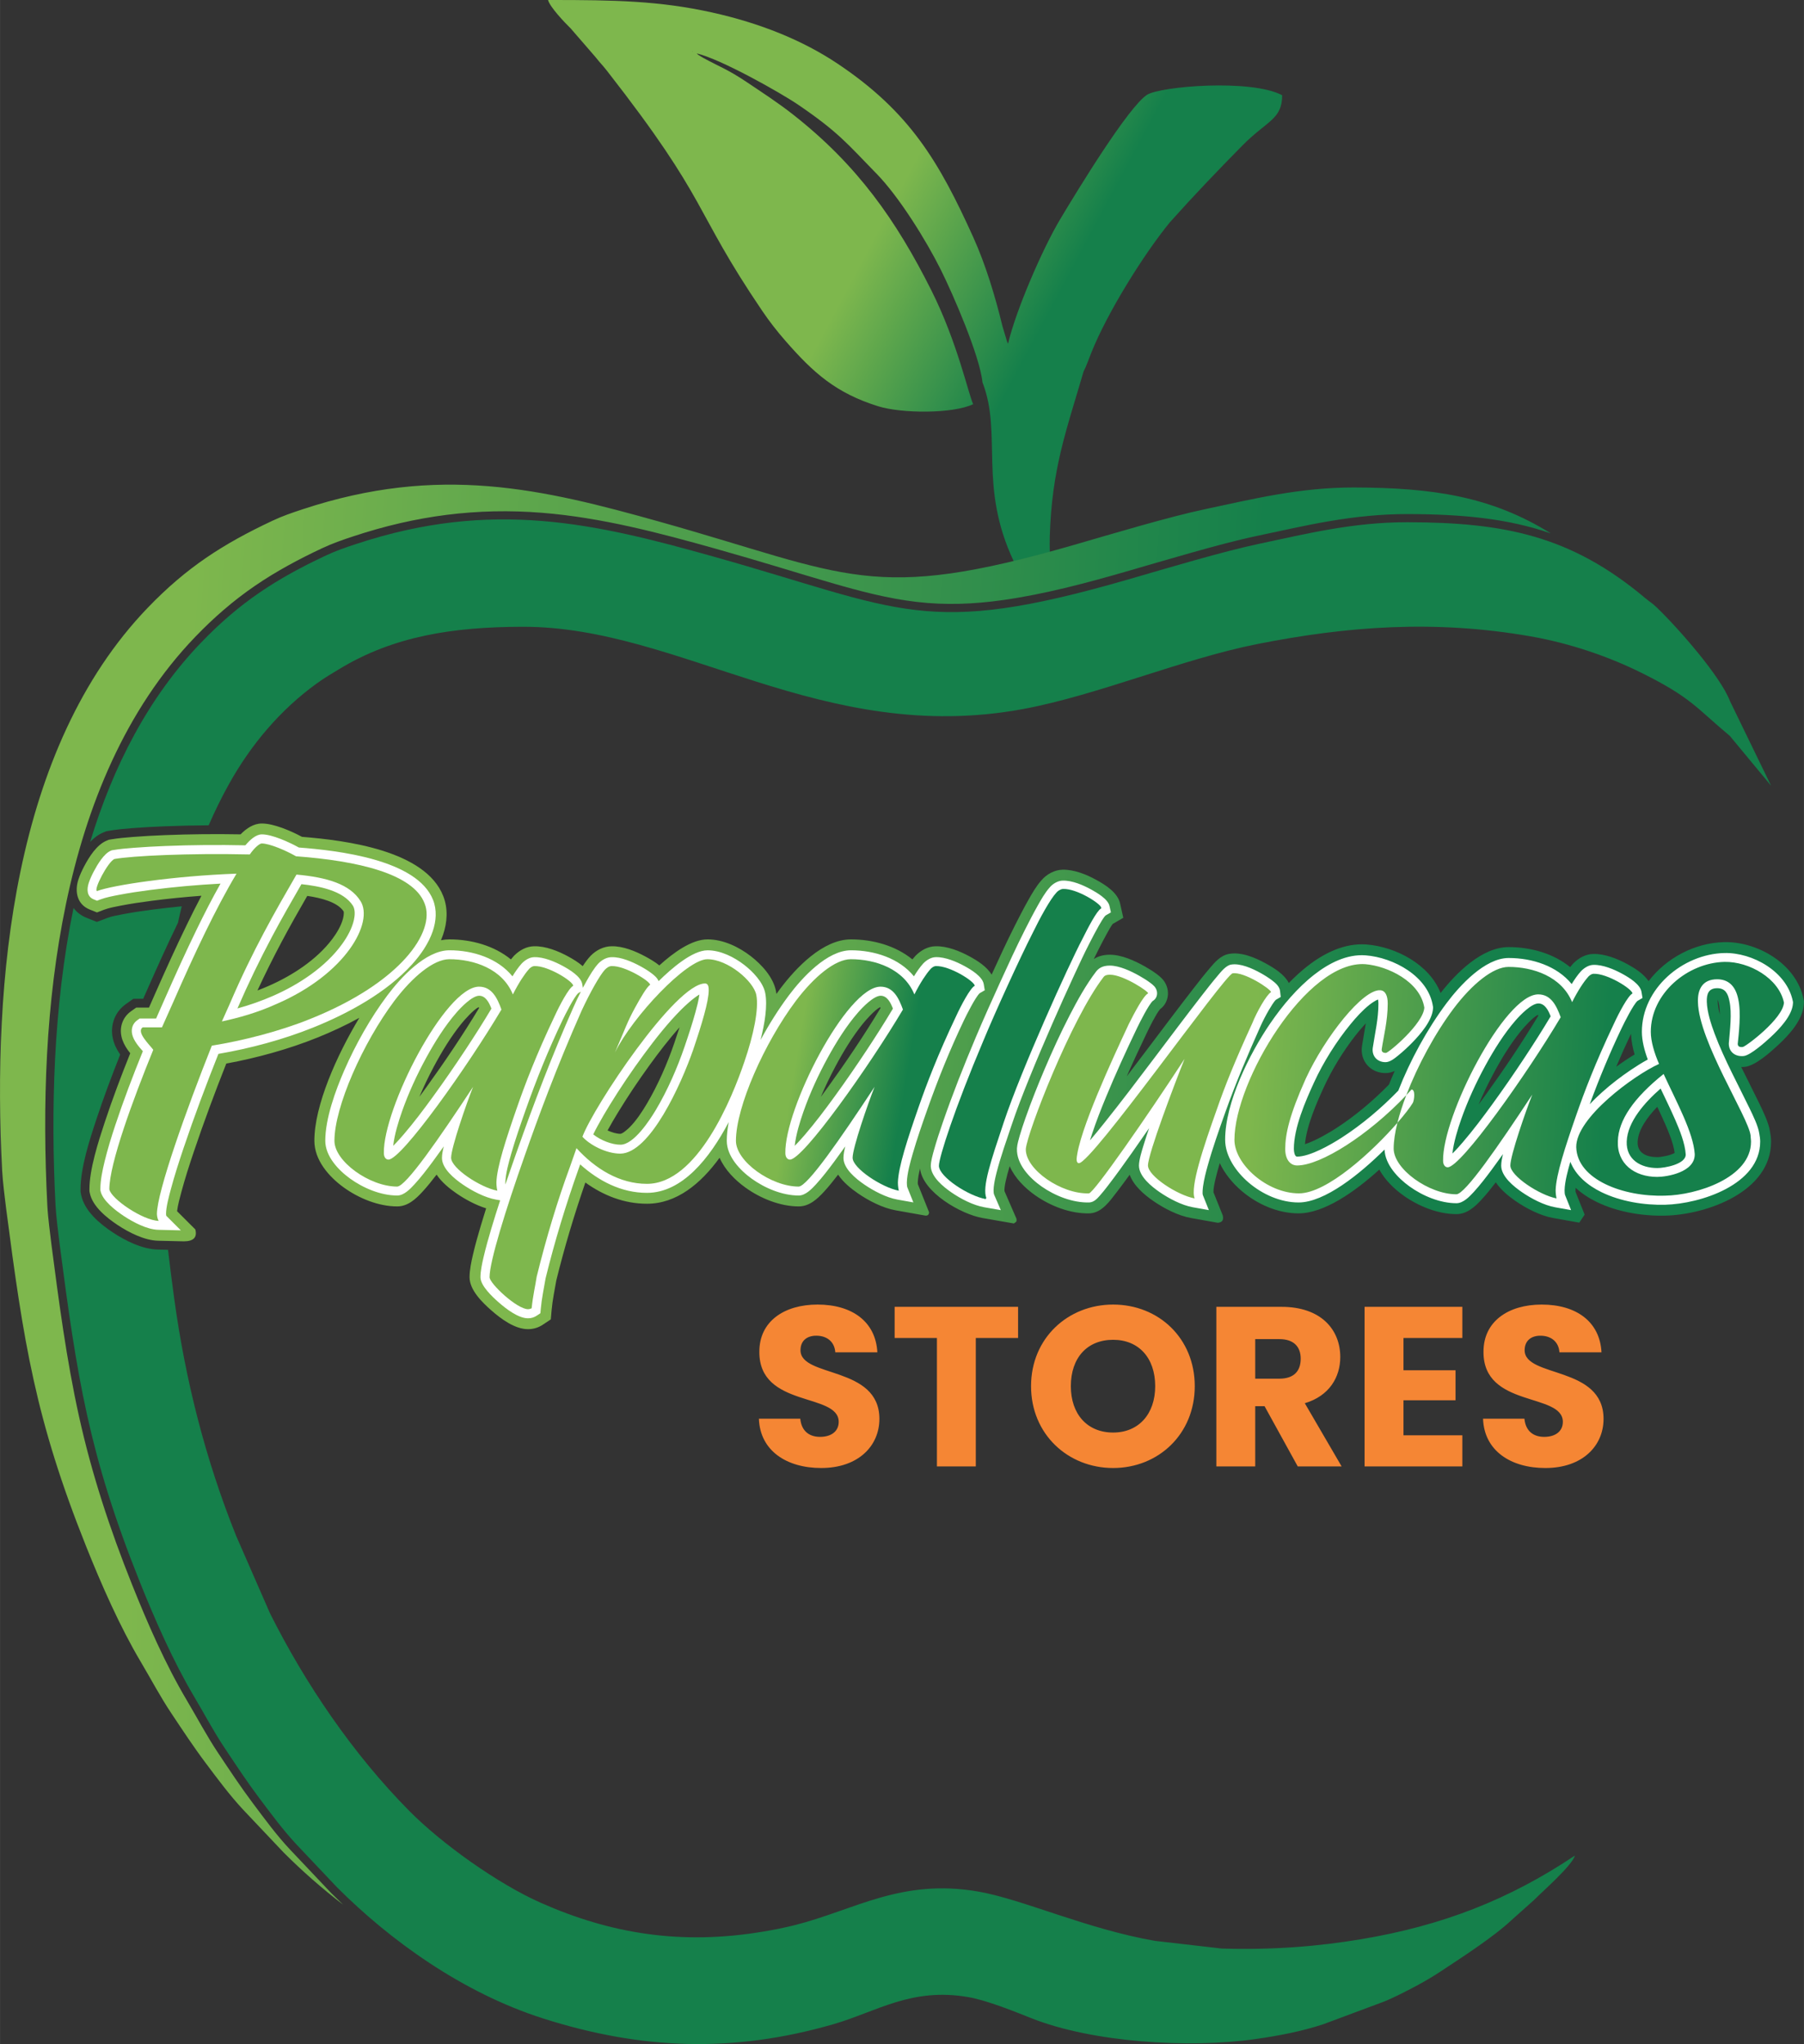<?xml version="1.0" encoding="UTF-8"?>
<!DOCTYPE svg PUBLIC "-//W3C//DTD SVG 1.1//EN" "http://www.w3.org/Graphics/SVG/1.1/DTD/svg11.dtd">
<!-- Creator: CorelDRAW 2021 (64-Bit) -->
<svg xmlns="http://www.w3.org/2000/svg" xml:space="preserve" width="10.313cm" height="11.687cm" version="1.1" style="shape-rendering:geometricPrecision; text-rendering:geometricPrecision; image-rendering:optimizeQuality; fill-rule:evenodd; clip-rule:evenodd"
viewBox="0 0 2666.97 3022.38"
 xmlns:xlink="http://www.w3.org/1999/xlink"
 xmlns:xodm="http://www.corel.com/coreldraw/odm/2003">
 <rect x="0" y="0" width="2666.97" height="3022.38" fill="#333333" stroke="none"/>
 <defs>
  <style type="text/css">
   <![CDATA[
    .str0 {stroke:#15804B;stroke-width:1.97;stroke-miterlimit:10}
    .fil8 {fill:#F58634}
    .fil5 {fill:#7EB74D}
    .fil2 {fill:#15804B}
    .fil4 {fill:white}
    .fil3 {fill:url(#id0)}
    .fil6 {fill:url(#id1)}
    .fil7 {fill:url(#id2)}
    .fil1 {fill:url(#id3)}
    .fil0 {fill:url(#id4)}
   ]]>
  </style>
  <linearGradient id="id0" gradientUnits="userSpaceOnUse" x1="2078.11" y1="1355.98" x2="893.96" y2="1296.14">
   <stop offset="0" style="stop-opacity:1; stop-color:#15804B"/>
   <stop offset="1" style="stop-opacity:1; stop-color:#7EB74D"/>
  </linearGradient>
  <linearGradient id="id1" gradientUnits="userSpaceOnUse" xlink:href="#id0" x1="1359.5" y1="1481.7" x2="1195.56" y2="1454.24">
  </linearGradient>
  <linearGradient id="id2" gradientUnits="userSpaceOnUse" xlink:href="#id0" x1="2378.78" y1="1489.17" x2="1858.62" y2="1461.37">
  </linearGradient>
  <linearGradient id="id3" gradientUnits="userSpaceOnUse" x1="292.15" y1="760.28" x2="1866.27" y2="860.83">
   <stop offset="0" style="stop-opacity:1; stop-color:#7EB74D"/>
   <stop offset="1" style="stop-opacity:1; stop-color:#15804B"/>
  </linearGradient>
  <linearGradient id="id4" gradientUnits="userSpaceOnUse" xlink:href="#id0" x1="1596.88" y1="378.01" x2="1348.28" y2="245.36">
  </linearGradient>
 </defs>
 <g id="Layer_x0020_1">
  <path class="fil0" d="M814.66 0l-4.47 0c2.82,10.58 24.7,33.46 33.5,42.06l36.66 42.34c6.87,8.77 10.01,11.36 17.2,20.58 152.67,195.53 125.65,201.8 229.26,354.62 10.79,15.91 21.93,30.17 34.47,44.53 41.12,47.12 74.53,77.06 136.98,96.58 34.48,10.78 110.41,11.34 140.46,-3.08 -7.01,-14.63 -23.25,-91.4 -61.82,-168.3 -51.88,-103.42 -109.29,-185.14 -204.06,-259.62 -23.09,-18.15 -43.97,-31.57 -68.63,-48.15 -28.39,-19.08 -40.25,-22.71 -63.95,-35.64l-4.38 -2.55c-6.82,-4.34 -2.3,-1.27 -5.88,-4.38 35.24,8.21 123.45,57.75 150.49,76.2 58.61,39.99 71.92,57.04 113.61,99.86 0.49,0.5 1.24,1.2 1.72,1.7 33.88,34.83 73.47,98.93 94.82,141.66 17.88,35.79 57.9,127.76 61.82,166.92 29.73,76.26 -6.52,153.03 46.31,264.76 16.72,-4.02 34.44,-8.61 53.24,-13.74 -0.17,-7.68 -0.28,-15.43 -0.05,-23.07 3.01,-100.91 24.84,-157.5 49.89,-243.75 4.21,-8.24 8.2,-19.71 11.51,-28 23.6,-59.21 77.32,-145.39 116.19,-192.89 36.1,-40.36 69.31,-74.99 106.77,-113.09 36.55,-37.19 59.21,-38.69 59.21,-74.73 -46.36,-24.53 -180.46,-13.11 -199.81,-0.61 -27.7,17.91 -103.09,141.59 -128.46,184.09 -25.98,43.5 -65.51,134.66 -77.01,184.02 -0.46,-0.72 -0.98,-2.78 -1.14,-2.3l-7.13 -23.78c-10.48,-43.32 -24.85,-91.12 -43.31,-131.86 -50.31,-111.08 -93.49,-184.77 -200.51,-256.3 -51.86,-34.66 -114.57,-59.88 -185.34,-75.6 -78.09,-17.35 -144.76,-18.46 -238.17,-18.49zm208.48 75.56l1.02 1.02c-0.06,-0.07 -1.36,-0.68 -1.02,-1.02z"/>
  <path class="fil1" d="M2292.59 788.65c-87.74,-54.7 -174.74,-67.58 -290.7,-67.84 -80.98,-0.18 -150.72,17.38 -218.94,31.77 -54.87,11.57 -137.84,36.57 -194.38,52.9 -300.59,86.85 -333.3,44.6 -612.81,-33.89 -174.39,-48.98 -326.71,-85.29 -528.34,-18.58 -16.75,5.54 -29.65,9.92 -44.79,17.03 -73.32,34.46 -127.04,69.15 -184.09,128.43 -200.29,208.08 -229.77,553.2 -215.46,832.04 0.74,14.36 4.19,43.08 5.87,55.96 25.75,197.78 43.34,312.39 118.28,499.9 22.66,56.7 49.96,118.81 80.47,170.24 16.5,27.82 28.96,51.88 46.11,77.53 16.83,25.18 31.97,48.36 50.53,73.1 17.97,23.93 35,46.99 55.06,68.58l60.1 63.53c26.18,26.18 55.63,52.33 87.75,76.96 -5.87,-5.57 -11.64,-11.18 -17.31,-16.85l-0.12 -0.12 -60.23 -63.66c-20.55,-21.72 -38.04,-45.77 -55.95,-69.63 -17.97,-23.92 -34.31,-48.79 -50.93,-73.64 -16.87,-25.24 -30.99,-52.01 -46.45,-78.09 -31.98,-53.89 -58.06,-113.76 -81.31,-171.93 -32.49,-81.3 -59.26,-162.46 -78.17,-248 -18.56,-83.95 -29.79,-169.67 -40.88,-254.88 -1.2,-9.21 -2.3,-18.43 -3.32,-27.66 -1.07,-9.67 -2.14,-19.52 -2.64,-29.24 -7.58,-147.64 -2.71,-300.54 27.49,-445.68 30.16,-144.95 87.38,-287.42 191.35,-395.45 26.95,-28 55.75,-53.12 87.83,-75.11 31.59,-21.67 65.21,-39.6 99.84,-55.88 15.13,-7.11 30.3,-12.33 46.14,-17.57 91.99,-30.44 182.56,-42.47 279.17,-34.67 87.39,7.05 172.16,29.46 256.28,53.09 31.59,8.87 63.06,18.16 94.48,27.62 25.66,7.72 51.29,15.58 77.03,23.04 41.04,11.89 82.65,22.92 125.16,27.93 43.21,5.1 84.95,3.44 127.96,-2.64 60.99,-8.62 122.51,-24.96 181.62,-42.03 32.64,-9.43 65.2,-19.08 97.9,-28.26 32.11,-9.02 64.72,-17.98 97.34,-24.86 35.03,-7.38 69.86,-15.4 105.16,-21.44 38.58,-6.59 77.15,-10.68 116.32,-10.59 80.61,0.18 148.03,6.47 211.55,28.56z"/>
  <path class="fil2" d="M2557.35 1088.12l60.96 73.61 -60.74 -125.08c-13.81,-36.4 -76.01,-107.41 -108.11,-138.32 -7.52,-7.24 -9.52,-7.55 -17.04,-13.87 -110.13,-92.6 -208.9,-111.96 -351.4,-112.28 -80.99,-0.18 -150.74,17.38 -218.96,31.77 -54.88,11.57 -137.86,36.57 -194.39,52.91 -300.62,86.86 -333.33,44.61 -612.86,-33.89 -174.41,-48.98 -326.74,-85.3 -528.39,-18.58 -16.75,5.54 -29.65,9.92 -44.79,17.04 -73.33,34.46 -127.05,69.15 -184.11,128.44 -78.36,81.41 -130.58,183.8 -164.26,294.99 5.66,-5.96 12.12,-10.94 19.49,-13.97l4.38 -1.81 4.68 -0.79c11.06,-1.88 22.27,-2.86 33.46,-3.75 15.96,-1.26 31.95,-2.11 47.94,-2.74 21.74,-0.87 43.51,-1.35 65.27,-1.47 8.98,-20.8 18.98,-41.18 30.08,-61.12 32.31,-58.05 75.82,-109.73 129.62,-148.58 12.07,-8.71 21.06,-13.86 33.53,-21.43 80.03,-48.55 167.48,-62.22 270.81,-62.45 233.53,-0.52 442.39,176.61 739.82,121.68 109.87,-20.29 235.5,-74.19 346.86,-96.21 132.16,-26.14 261.31,-36.13 403.45,-11.32 60.2,10.51 117.54,30.72 165.28,54.54 72.5,36.17 79.48,50.92 129.43,92.69zm-2448.69 254.37c-30.03,146.25 -33.73,301.04 -26.62,439.5 0.74,14.36 4.19,43.08 5.86,55.96 25.75,197.8 43.34,312.42 118.29,499.95 22.66,56.71 49.96,118.82 80.47,170.25 16.51,27.82 28.97,51.89 46.12,77.53 16.83,25.18 31.97,48.37 50.54,73.11 17.97,23.93 34.99,46.99 55.07,68.58l60.11 63.53c77.86,77.86 184.59,155.42 304.39,193.62 145.37,46.36 280.91,51.19 428.58,8.7 64.42,-18.54 115.97,-55.11 200.53,-40.16 27.77,4.91 67.79,21.17 92.6,31.04 90.39,35.98 232.87,44.77 329.94,31.12 35.99,-5.07 69.7,-11.59 101.58,-22.07l90.08 -33.57c14,-5.72 28.15,-13.01 41.74,-20.09 11.73,-6.11 27.34,-14.88 39.14,-22.68 32.25,-21.33 80.06,-51.93 107.67,-77.8l32.65 -29.17c13.24,-13.31 57.07,-51.73 60.92,-66.17 -97.35,65.19 -196.21,103.68 -315.95,123.68 -63.29,10.57 -129.76,16.1 -206.23,13.81l-98.56 -11.34c-100.86,-17.53 -195.34,-61.29 -260.41,-72.76 -114.82,-20.25 -184.28,27.49 -272.88,49.65 -14.97,3.75 -30.66,6.81 -45.63,9.33 -121.42,20.45 -225.99,3.31 -329.55,-42.69 -63.6,-28.24 -146.07,-87.18 -194.15,-135.77 -82.58,-83.46 -153.56,-187.6 -205.85,-292.18l-50.14 -114.73c-45.1,-112.52 -74.79,-228.66 -91.57,-351.5 -3.33,-24.41 -6.35,-48.08 -9.02,-71.2l-15.08 -0.36c-22.99,-0.55 -47.78,-12.87 -66.67,-25.39 -19.33,-12.83 -41.95,-31.69 -46.72,-55.55l-0.82 -4.13 0 -4.21c0,-32.1 13.25,-72.62 23.36,-103.19 10.69,-32.31 22.63,-64.19 35.2,-95.81 -5.11,-7.44 -9.12,-15.46 -10.98,-24.34 -4.08,-19.4 3.18,-38.9 19.46,-50.4l11.02 -7.78 14.54 0 5.72 -12.98c14.73,-33.38 29.75,-66.64 45.67,-99.47 1.74,-8.15 3.59,-16.25 5.57,-24.29 -14.25,1.37 -28.48,2.97 -42.66,4.81 -15.15,1.97 -30.29,4.19 -45.3,7.09 -7,1.35 -15.34,2.75 -21.99,5.28l-15.51 5.91 -15.42 -6.16c-8.3,-3.32 -14.63,-8.37 -19.11,-14.51z"/>
  <path class="fil3" d="M1465.98 1441.13c11.17,-24.46 22.52,-49.07 34.62,-73.05 6.24,-12.37 12.6,-24.74 19.4,-36.81 5.39,-9.59 12,-21.11 19.45,-29.4 7.53,-9.11 19.6,-15.72 31.4,-15.92 16.91,-0.39 35.18,6.98 49.85,15.06 13.7,7.53 31.65,18.73 35.28,35.06l4.66 20.99 -15.69 9.15c-2.7,3.56 -5.73,9.16 -7.66,12.6 -4.2,7.5 -8.14,15.16 -12.08,22.8 -2.8,5.42 -5.52,10.91 -8.19,16.44 6.89,-4.46 15.02,-6.39 23.73,-6.39 17.24,0 36.61,8.76 51.54,17.19 6.12,3.45 12.28,7.28 17.92,11.48 2.66,1.99 5.29,4.13 7.59,6.54 13.08,13.7 11.41,35.04 -2.94,45.49 -6.14,7.58 -15.4,26.48 -19.36,34.74 -10.21,21.31 -20.21,42.79 -29.78,64.45 10.02,-13.14 19.99,-26.33 29.94,-39.51 22.69,-30.02 45.26,-60.21 68.34,-89.93 7.91,-10.19 15.91,-20.44 24.27,-30.27 7.87,-9.27 16.24,-19.24 28.98,-21.44 17.93,-3.11 38.29,5.48 53.82,14.03 12.08,6.65 27.59,15.93 34.28,29.09 8.79,-9.1 18.08,-17.62 27.84,-25.22 24.63,-19.18 54.88,-34.19 86.9,-31.77 43.21,3.26 93.27,29.51 109.65,71.74 23.53,-30.14 61.37,-67.88 100.65,-67.88 32.64,0 66.16,9.34 90.87,29.61 1.32,-1.66 2.67,-3.25 4.03,-4.75l0.47 -0.52 0.5 -0.5c7.82,-7.82 18.03,-13.52 29.32,-13.7 17.03,-0.38 35.8,7.13 50.61,15.25 10.78,5.91 23.74,14.02 31.06,24.97 25.96,-34.12 68.09,-56.62 111.47,-57.69 49.91,-1.23 107.1,32.6 117.52,83.89l0.73 3.61 -0.18 3.68c-1.16,23.64 -21.75,45.93 -38.36,61.31 -11.09,10.28 -33.27,30.2 -48.68,31.91 -1.88,0.21 -3.73,0.29 -5.54,0.25 0.17,0.35 0.33,0.7 0.5,1.04 8.63,17.68 17.7,35.16 26.24,52.88 5.81,12.05 13.83,28.44 15.87,41.88 0.92,4.79 1.52,9.59 1.52,14.48 0,74.03 -94.51,107.88 -156.08,109.48 -33.86,0.88 -71.13,-5.33 -101.65,-20.19 -11.46,-5.58 -22.15,-12.56 -31.22,-20.94 -0.12,1.24 -0.2,2.45 -0.24,3.62 0,0.75 0.02,1.62 0.11,2.39l13.45 33.62c-2.64,3.95 -5.27,7.91 -7.91,11.86l-38.57 -6.86c-18.82,-3.34 -39.67,-14.1 -55.44,-24.96 -10.37,-7.14 -21.9,-16.5 -29.43,-27.78 -6.65,8.72 -13.58,17.38 -20.91,25.35 -9.9,10.77 -21.66,21.65 -37.3,21.65 -27.62,0 -56.7,-11.93 -78.95,-27.97 -13.48,-9.72 -26.76,-22.69 -35.03,-37.86 -36.81,33.33 -81.97,64.71 -119.4,64.71 -30.72,0 -61.17,-13.5 -84.31,-33.28 -12.93,-11.05 -24.73,-25.16 -32.19,-41 -0.31,1.05 -0.61,2.1 -0.92,3.15 -2.33,8.05 -8.79,30.74 -8.41,39.86l13.7 34.22c1.74,6.83 -0.72,10.47 -7.31,10.96l-39.59 -7.04c-18.82,-3.34 -39.68,-14.1 -55.44,-24.96 -13.64,-9.39 -29.3,-22.64 -35.2,-39.03 -6.42,8.87 -12.94,17.67 -19.61,26.31 -9.63,12.48 -21.27,29.4 -38.47,30.72l-0.72 0.05 -0.72 0.02c-27.77,0.77 -57.33,-10.69 -79.85,-26.45 -15.35,-10.74 -30.36,-25.66 -38.08,-43.31 -4.75,16.14 -8.35,30.89 -7.64,36.92l17.78 41.02c-0.07,4.07 0.97,3.37 -3.94,6.78l-46.32 -8.06c-31.45,-5.47 -88.44,-37.84 -92.4,-73.23 -1.74,7.23 -3.13,14.63 -3.33,20.8 0,0.75 0.02,1.62 0.11,2.39 5.55,13.87 11.09,27.74 16.64,41.62 -0.3,3.66 -2.22,5.33 -5.98,4.77l-43.69 -7.77c-18.82,-3.34 -39.67,-14.1 -55.45,-24.96 -10.37,-7.14 -21.9,-16.5 -29.43,-27.78 -6.65,8.72 -13.58,17.38 -20.92,25.35 -9.9,10.77 -21.66,21.65 -37.31,21.65 -27.61,0 -56.7,-11.93 -78.94,-27.97 -15.26,-11 -30.26,-26.17 -38.03,-43.98 -28.04,38.61 -63.7,68 -107.38,68 -33.91,0 -64.54,-12.3 -91.07,-31.37 -16.45,47.66 -30.94,95.87 -42.98,144.86 -2.47,14.6 -5.54,28.54 -6.86,43.42l-1.24 14.08 -11.76 7.84c-6.61,4.41 -14.01,6.64 -21.97,6.64 -19.46,0 -39.92,-15.22 -54.03,-27.62 -13.41,-11.78 -32.35,-30.12 -32.35,-49.18 0,-10.73 2.57,-22.8 4.99,-33.24 3.4,-14.69 7.56,-29.31 11.87,-43.76 2.47,-8.3 5.02,-16.59 7.64,-24.86 -15.42,-4.83 -31.23,-13.42 -43.81,-22.07 -10.37,-7.14 -21.9,-16.5 -29.43,-27.78 -6.65,8.72 -13.58,17.38 -20.92,25.35 -9.91,10.77 -21.66,21.65 -37.31,21.65 -27.61,0 -56.7,-11.93 -78.95,-27.97 -22.03,-15.88 -43.51,-40.45 -43.51,-69.12 0,-52.26 33.06,-126.3 66.44,-181.74 -20.49,11.28 -41.6,21 -62.07,29.24 -42.4,17.07 -89.1,30 -134.6,38.36 -16.96,42.94 -33.18,86.4 -47.9,130.1 -6.7,19.89 -13.22,40.06 -18.64,60.33 -1.88,7.03 -5.26,19.22 -6.2,27.89l26.97 26.96c3.08,11.86 -2.85,17.51 -16.84,17.59l-38.27 -0.91c-20.2,-0.48 -43.09,-12.16 -59.76,-23.22 -15.97,-10.6 -37.18,-27.47 -41.13,-47.23l-0.57 -2.86 0 -2.92c0,-29.42 13.43,-71.09 22.7,-99.09 11.34,-34.29 24.19,-68.3 37.65,-101.88 -1.33,-1.64 -2.63,-3.33 -3.88,-5.14 -4.2,-6.06 -7.64,-12.64 -9.16,-19.91 -3,-14.28 2.16,-28.54 14.2,-37.04l7.64 -5.39 18.9 0 9.16 -20.77c15.16,-34.36 30.64,-68.63 47.09,-102.39 6.88,-14.13 13.96,-28.25 21.33,-42.22 -24.59,1.81 -49.16,4.27 -73.49,7.43 -15.39,2 -30.84,4.27 -46.09,7.22 -7.41,1.43 -17.11,3.21 -24.16,5.9l-10.74 4.09 -10.67 -4.27c-18.95,-7.58 -22.43,-26.87 -16.86,-44.17 2.2,-6.82 5.38,-13.64 8.73,-19.98 7.25,-13.72 18.38,-31.67 33.21,-37.77l3.03 -1.25 3.24 -0.55c10.57,-1.8 21.61,-2.76 32.3,-3.6 15.78,-1.25 31.62,-2.08 47.43,-2.71 37.23,-1.48 74.63,-1.83 111.92,-1.16 8.62,-8.82 19.27,-16.05 31.45,-16.05 17.36,0 42.04,10.51 59.35,19.74 65.25,5.2 182.2,20.17 208.74,87.39 7.34,18.59 6.15,38.67 -0.18,57.35 -0.93,2.74 -1.96,5.45 -3.09,8.12 4.15,-0.81 8.32,-1.24 12.52,-1.24 32.64,0 66.16,9.34 90.87,29.61 1.33,-1.66 2.67,-3.25 4.03,-4.75l0.47 -0.52 0.49 -0.5c7.82,-7.82 18.03,-13.52 29.32,-13.69 17.03,-0.38 35.8,7.12 50.61,15.25 6.87,3.76 14.62,8.42 21.23,14.14 3.78,-5.74 7.63,-10.89 11.44,-14.96l0.34 -0.37 0.36 -0.36c8.07,-8.07 18.92,-13.54 30.47,-13.7 16.85,-0.37 35.5,7.29 50.18,15.25 6.56,3.56 14.01,7.84 20.47,13.1 20.94,-18.96 47.8,-38.51 71.33,-38.51 23.05,0 46.13,11.09 64.07,24.96 15.9,12.3 33.04,30.97 36.99,51.29 0.28,1.44 0.52,2.91 0.72,4.42 1.83,-2.57 3.64,-5.05 5.43,-7.42 23.07,-30.81 63.09,-73.24 104.75,-73.24 32.63,0 66.16,9.34 90.86,29.61 1.33,-1.66 2.67,-3.25 4.03,-4.75l0.48 -0.52 0.49 -0.5c7.82,-7.82 18.03,-13.52 29.32,-13.69 17.03,-0.38 35.8,7.12 50.61,15.25 11.35,6.22 25.13,14.9 32.19,26.74zm-1085.39 23.41c5.42,-2.06 10.81,-4.25 16.14,-6.58 34.88,-15.2 71.33,-38.69 94.46,-69.48 6.48,-8.62 12.9,-19.23 15.75,-29.72 0.63,-2.32 1.95,-8.78 0.95,-11.28 -9.29,-13.82 -33.66,-19.87 -53.68,-22.78 -12.91,22.38 -25.62,44.84 -37.75,67.67 -12.62,23.75 -24.59,47.79 -35.88,72.17zm239.38 157.25c3.46,-4.69 6.89,-9.4 10.29,-14.1 27.22,-37.72 53.9,-77.27 78.02,-117.3 -0.24,-0.43 -0.49,-0.84 -0.73,-1.21 -7.91,4 -20.99,18.94 -25.29,24.24 -15.75,19.41 -29.48,42.13 -41.18,64.18 -7.6,14.31 -14.73,29.12 -21.11,44.2zm384.62 -102.76c-15.76,17.65 -30.46,36.84 -44.25,55.85 -16.49,22.74 -32.25,46.26 -46.87,70.25 -5.28,8.66 -10.44,17.43 -15.27,26.34 6.52,3.03 13.65,5.05 19.05,5 3.52,-0.27 11.28,-7.34 13.6,-9.69 9.89,-9.97 18.5,-23.04 25.61,-35.1 16.18,-27.43 30.01,-59.1 40.3,-89.18 2.66,-7.78 5.29,-15.61 7.83,-23.48zm208.95 102.76c3.47,-4.69 6.89,-9.4 10.29,-14.1 27.23,-37.72 53.89,-77.27 78.02,-117.3 -0.25,-0.43 -0.5,-0.84 -0.73,-1.21 -7.91,4 -20.99,18.94 -25.29,24.24 -15.75,19.41 -29.47,42.13 -41.18,64.18 -7.6,14.31 -14.73,29.12 -21.11,44.2zm1197.71 -93.19c-7.7,16.19 -14.96,32.42 -21.86,48.76 8.82,-6.47 18.01,-12.68 27.2,-18.21 -2.96,-10.14 -4.99,-20.58 -5.33,-30.54zm-349.35 54.9c-4.16,1.94 -8.63,3.17 -13.59,3.17 -22.22,0 -38.06,-17.97 -34.75,-40.02 1.71,-11.43 3.94,-22.45 5.63,-33.58 -6.46,7.04 -12.28,14.11 -15.19,17.85 -17.95,23.01 -34.56,49.81 -46.73,76.34 -10.58,23.06 -25.69,57.2 -28.02,84.55 15.48,-4.95 35.58,-16.84 45.13,-22.97 28.29,-18.18 55.44,-41.04 79.06,-65.21 2.65,-6.68 5.48,-13.41 8.46,-20.13zm480.63 -83.3c-0.04,-6.09 -0.47,-11.82 -1.54,-16.63l-0.07 -0.31 -0.05 -0.31c-0.22,-1.08 -0.74,-3.28 -1.39,-4.91 -0.07,1.06 -0.07,2.11 -0.06,2.77 0.17,5.73 1.31,12.32 3.11,19.38zm-356.6 132.98c3.46,-4.69 6.89,-9.4 10.29,-14.1 27.23,-37.72 53.9,-77.27 78.02,-117.3 -0.25,-0.43 -0.49,-0.84 -0.73,-1.21 -7.91,4 -20.99,18.94 -25.29,24.24 -15.75,19.41 -29.48,42.13 -41.18,64.18 -7.6,14.31 -14.73,29.12 -21.11,44.2zm264.12 3.36c-15.02,15.64 -28.4,34.33 -29.01,51.92 -0.61,17.17 14.14,22.51 29.2,22.51 5.23,0 19.71,-2.49 25.53,-6.27 -1.66,-13.53 -8.68,-30.42 -13.78,-42.18 -3.8,-8.74 -7.83,-17.38 -11.93,-25.98z"/>
  <path class="fil4" d="M1124.33 1537.83c12.47,-23.1 26.57,-45.56 41.82,-65.94 19.39,-25.9 56.54,-66.78 91.84,-66.78 34.64,0 71.34,11.65 93.16,38.51 4.26,-6.97 8.9,-13.67 13.67,-18.92l0.22 -0.24 0.22 -0.22c4.8,-4.79 11.24,-8.89 18.22,-8.97 13.91,-0.34 30.43,6.62 42.56,13.27 9.31,5.1 26.4,15.22 28.3,26.61l1.51 9.07 -7.51 4.38c-6.13,5.51 -19.42,31.98 -23.31,40.14 -20.87,43.75 -38.62,87.74 -54.69,133.42 -7.4,21 -14.77,42.2 -20.95,63.59 -3.65,12.62 -8.37,29.45 -8.73,42.63 0,1.9 0.11,5.62 0.74,7.3l8.9 22.25 -23.6 -4.2c-16.43,-2.92 -35.34,-12.88 -49.12,-22.37 -12.02,-8.28 -30.64,-23.16 -30.64,-39.23 0,-5.14 1.28,-11.38 2.68,-17.02 -5.41,7.61 -10.88,15.17 -16.43,22.64 -8.47,11.39 -17.37,23.1 -26.97,33.55 -6.3,6.84 -15.45,16.43 -25.44,16.43 -24.15,0 -50.07,-10.9 -69.51,-24.92 -17.47,-12.59 -36.82,-33.08 -36.82,-56.04 0,-8.73 1.06,-18.05 2.86,-27.6 -28.28,53.65 -68.82,104.62 -120.88,104.62 -37.93,0 -71.3,-17.47 -98.72,-42.11l-2.59 7.31c-18.75,52.97 -35.14,106.57 -48.54,161.15 -2.56,15.27 -5.74,29.72 -7.12,45.27l-0.56 6.37 -5.32 3.55c-3.96,2.64 -8.24,3.93 -13.03,3.93 -14.51,0 -32.83,-14.33 -43.39,-23.61 -8.87,-7.79 -26.87,-24.41 -26.87,-37.07 0,-9.37 2.46,-20.48 4.57,-29.6 3.33,-14.36 7.4,-28.66 11.62,-42.78 4.12,-13.82 8.45,-27.6 12.94,-41.35l-6.28 -1.12c-16.43,-2.92 -35.34,-12.88 -49.12,-22.37 -12.02,-8.28 -30.64,-23.16 -30.64,-39.23 0,-5.14 1.29,-11.38 2.68,-17.02 -5.41,7.61 -10.88,15.17 -16.43,22.64 -8.46,11.39 -17.37,23.1 -26.98,33.55 -6.29,6.84 -15.45,16.43 -25.43,16.43 -24.15,0 -50.07,-10.9 -69.52,-24.92 -17.46,-12.59 -36.82,-33.08 -36.82,-56.04 0,-32.88 15.06,-74.25 28.08,-104.12 16.72,-38.31 38.61,-77.31 63.64,-110.74 19.39,-25.9 56.54,-66.78 91.84,-66.78 34.64,0 71.34,11.65 93.16,38.51 4.26,-6.97 8.9,-13.67 13.67,-18.92l0.22 -0.24 0.22 -0.22c4.8,-4.79 11.24,-8.89 18.22,-8.97 13.91,-0.34 30.43,6.62 42.56,13.27 9.31,5.1 26.4,15.22 28.3,26.61l0.91 5.43c1.82,-3.45 3.69,-6.87 5.61,-10.25 4.73,-8.35 10.84,-18.73 17.38,-25.75l0.16 -0.17 0.17 -0.16c5.08,-5.08 12.04,-8.9 19.35,-8.97 13.7,-0.33 30.24,6.81 42.22,13.31 5.68,3.08 11.4,6.56 16.57,10.45 4.16,3.12 8.53,6.82 10.55,11.68 18.8,-18.5 49.75,-45.58 72.36,-45.58 19.33,0 39.21,9.99 54.21,21.59 12.49,9.66 27.9,25.56 31.03,41.61 3.64,18.76 -0.78,45.42 -6.94,69.52zm-265.63 -71.55l-3.94 2.3c-6.12,5.51 -19.41,31.98 -23.31,40.14 -20.86,43.75 -38.61,87.74 -54.69,133.42 -7.4,21 -14.77,42.2 -20.95,63.59 -3.64,12.62 -8.37,29.45 -8.73,42.63 0,0.79 0.02,1.9 0.09,3.04 5.32,-15.76 10.78,-31.46 16.3,-47.1 25.69,-72.81 53,-144.58 84.37,-215.18 3.41,-7.68 7.02,-15.31 10.85,-22.83zm-277.41 227.97c6.04,-5.97 12.67,-13.59 15.26,-16.62 15.32,-17.86 29.69,-37 43.52,-56.02 16.52,-22.72 32.49,-45.89 47.97,-69.33 13.21,-20.01 26.16,-40.3 38.44,-60.91 -3.28,-8.76 -8.55,-19.04 -18.08,-19.04 -10.5,0 -27.12,17.48 -33.4,24.67 -17.26,19.72 -32.27,43.89 -44.83,66.84 -13.87,25.37 -26.29,52.35 -35.88,79.62 -5.03,14.31 -11.19,33.92 -13,50.8zm452.68 -223.75c-9.79,5.78 -22.27,17.69 -26.73,22.15 -20,20.03 -38.4,43.45 -55.18,66.22 -17.84,24.19 -34.83,49.32 -50.57,74.93 -6.22,10.13 -12.3,20.41 -17.96,30.88 -2.17,4.03 -4.47,8.32 -6.52,12.65 10.94,8.76 27.79,15.37 40.39,15.26 19.72,-0.17 43.38,-36.67 52.14,-51.36 17.1,-28.68 31.69,-61.98 42.47,-93.52 5.77,-16.89 11.45,-34 16.15,-51.22 2,-7.28 4.74,-17.38 5.8,-26zm140.89 223.75c6.04,-5.97 12.67,-13.59 15.26,-16.62 15.31,-17.86 29.69,-37 43.52,-56.02 16.52,-22.72 32.49,-45.89 47.97,-69.33 13.21,-20.01 26.16,-40.3 38.44,-60.91 -3.28,-8.76 -8.55,-19.04 -18.08,-19.04 -10.5,0 -27.12,17.48 -33.39,24.67 -17.26,19.72 -32.28,43.89 -44.83,66.84 -13.88,25.37 -26.29,52.35 -35.88,79.62 -5.04,14.31 -11.19,33.92 -13,50.8zm-848.91 -387.7c-34.66,1.83 -69.41,4.93 -103.73,9.38 -15.73,2.04 -31.51,4.37 -47.07,7.38 -8.43,1.63 -18.82,3.6 -26.85,6.66l-4.86 1.85 -4.83 -1.93c-10.56,-4.23 -10.39,-15.25 -7.49,-24.25 1.91,-5.92 4.74,-11.9 7.64,-17.39 5.07,-9.59 14.75,-26.14 25.1,-30.4l1.37 -0.57 1.47 -0.25c10.09,-1.72 20.67,-2.62 30.87,-3.43 15.56,-1.23 31.19,-2.05 46.8,-2.67 39.36,-1.57 78.92,-1.86 118.32,-1.01 6.39,-7.65 15.45,-16.2 24.41,-16.2 15.12,0 39.91,11.3 54.68,19.43 56.71,4.36 174.74,17.53 198.42,77.51 5.91,14.98 4.63,31.25 -0.46,46.25 -6.14,18.14 -17.8,34.85 -30.54,48.98 -37.7,41.78 -94.52,72.63 -146.1,93.39 -44.12,17.76 -93.09,30.94 -140.25,39.02 -18.26,45.91 -35.74,92.45 -51.5,139.25 -6.81,20.21 -13.42,40.7 -18.94,61.31 -2.66,9.96 -6.99,25.83 -6.99,36.11 0,0.65 0.13,1.73 0.3,2.68l21.58 21.58 -33.27 -0.79c-16.74,-0.4 -37.38,-11.35 -51.23,-20.54 -11.56,-7.67 -31.36,-22.59 -34.23,-36.96l-0.26 -1.29 0 -1.32c0,-13.25 3.19,-28.16 6.31,-41.01 4.34,-17.85 9.81,-35.57 15.58,-53.01 12.25,-37.03 26.28,-73.75 40.93,-109.94 -3.15,-3.64 -6.36,-7.21 -9.22,-11.33 -2.93,-4.23 -5.57,-8.97 -6.64,-14.05 -1.68,-8 0.94,-15.76 7.72,-20.55l3.46 -2.44 24.29 0 13.41 -30.39c15.08,-34.17 30.47,-68.26 46.84,-101.84 11.03,-22.62 22.54,-45.25 35,-67.23zm25.05 184.55c17.78,-4.87 35.19,-10.97 52.17,-18.37 38.27,-16.68 77.97,-42.7 102.7,-76.99 7.48,-10.39 14.54,-22.97 17.33,-35.57 1.42,-6.45 2.09,-15.01 -1.45,-20.96 -14.31,-22.3 -49.81,-29.02 -76.15,-31.84 -14.83,25.61 -29.48,51.28 -43.39,77.43 -18.33,34.5 -35.29,69.6 -50.83,105.44l-0.39 0.86zm1999.17 141.74c6.31,-6.75 12.73,-12.83 18.47,-17.98 13.17,-11.78 27.35,-22.7 41.99,-32.58 8.05,-5.43 16.64,-10.89 25.42,-15.66 -4.91,-13.19 -8.73,-27.85 -8.73,-40.97 0,-63.91 60.16,-114.95 121.79,-116.47 42.02,-1.04 92.49,27.51 101.33,70.98l0.33 1.63 -0.08 1.67c-0.89,18.27 -20.33,38.33 -33.21,50.27 -7.32,6.79 -29.45,26.59 -39.5,27.71 -12.11,1.35 -22.12,-5.55 -22.12,-18.31l0 -0.55 0.05 -0.55c1.53,-18.37 4.83,-43.99 0.83,-61.96l-0.03 -0.14 -0.03 -0.14c-2.14,-10.71 -6.17,-18.6 -17.94,-18.6 -12.89,0 -15.77,8.44 -15.43,20.11 0.44,15.15 6.29,33.05 11.56,47.16 7.29,19.53 16.22,38.65 25.36,57.38 8.62,17.66 17.68,35.11 26.2,52.81 4.92,10.21 12.9,26.27 14.49,37.6 0.76,3.88 1.3,7.79 1.3,11.76 0,63.74 -88.41,92.01 -140.37,93.36 -31.26,0.81 -66.01,-4.85 -94.17,-18.57 -20.19,-9.83 -38.23,-24.7 -46.1,-44.98 -3.62,12.54 -8.17,28.99 -8.53,41.94 0,1.9 0.11,5.62 0.74,7.3l8.9 22.25 -23.6 -4.2c-16.43,-2.92 -35.34,-12.88 -49.12,-22.37 -12.02,-8.28 -30.64,-23.16 -30.64,-39.23 0,-5.14 1.28,-11.38 2.68,-17.02 -5.41,7.61 -10.88,15.17 -16.43,22.64 -8.45,11.39 -17.37,23.1 -26.97,33.55 -6.3,6.84 -15.45,16.43 -25.44,16.43 -24.15,0 -50.07,-10.9 -69.52,-24.92 -17.05,-12.29 -35.9,-32.11 -36.78,-54.41 -36.62,36.3 -88.43,78.21 -127.07,78.21 -26.84,0 -53.64,-12.15 -73.83,-29.41 -18.07,-15.44 -34.75,-38.69 -34.75,-63.4 0,-54.82 35.99,-127.15 66.67,-171.96 18,-26.29 40.01,-52.57 65.23,-72.21 21.35,-16.63 47.92,-30.52 75.77,-28.42 41.15,3.11 93.08,30.99 99.56,75.63l0.18 1.27 -0.06 1.28c-0.86,18.05 -18.71,38.57 -30.99,51.11 -6.36,6.49 -13.15,12.79 -20.21,18.53 -5.08,4.12 -12.21,10.13 -19.05,10.13 -12.37,0 -20.66,-9.2 -18.81,-21.5 3.33,-22.17 8.31,-42.34 8.31,-65.1 0,-1.26 -0.12,-4.01 -0.55,-6.03 -4.16,1.42 -10.55,6.07 -12.73,7.8 -10.2,8.08 -19.69,18.61 -27.93,28.65 -20.79,25.32 -40.33,56.38 -53.99,86.19 -12.74,27.77 -29.79,66.91 -29.79,98.17 0,2.48 0.69,11.48 4.71,11.48 19.2,0 49.85,-17.68 65.56,-27.78 30.23,-19.43 59.17,-43.95 84.16,-69.86 17.35,-44.47 42.81,-91.21 71.3,-129.26 19.39,-25.9 56.54,-66.78 91.84,-66.78 34.63,0 71.34,11.65 93.16,38.51 4.26,-6.97 8.9,-13.67 13.67,-18.92l0.22 -0.24 0.22 -0.22c4.8,-4.79 11.24,-8.89 18.22,-8.97 13.91,-0.34 30.43,6.62 42.57,13.27 9.31,5.1 26.39,15.21 28.29,26.61l1.52 9.07 -7.51 4.38c-6.13,5.51 -19.42,31.98 -23.31,40.14 -17.7,37.11 -33.16,74.39 -47.25,112.73zm-202.92 72.81c6.04,-5.97 12.67,-13.59 15.26,-16.62 15.32,-17.86 29.69,-37 43.52,-56.02 16.52,-22.72 32.49,-45.89 47.97,-69.33 13.21,-20.01 26.16,-40.3 38.44,-60.91 -3.28,-8.76 -8.55,-19.04 -18.08,-19.04 -10.5,0 -27.12,17.48 -33.4,24.66 -17.26,19.73 -32.27,43.89 -44.83,66.84 -13.87,25.37 -26.29,52.35 -35.88,79.62 -5.04,14.31 -11.19,33.92 -13,50.8zm307.77 -96.11c-23.23,20.36 -49.08,49.04 -50.11,78.36 -0.94,26.81 20.83,39.2 45.32,39.2 10.34,0 41.97,-5.41 41.92,-20.04 -0.93,-16.31 -8.93,-36.11 -15.39,-50.96 -6.82,-15.7 -14.4,-31.08 -21.74,-46.56zm-903.34 -297.16c4.5,-5.59 12.34,-10.21 19.5,-10.31 13.76,-0.34 29.77,6.47 41.75,13.06 8.53,4.69 25.03,14.19 27.3,24.43l2.11 9.5 -7.93 4.63c-2.99,2.79 -8.08,11.78 -10.05,15.23 -4.73,8.3 -9.1,16.81 -13.47,25.3 -7.91,15.34 -15.24,31.21 -22.5,46.86 -11.14,24.05 -22.01,48.25 -32.64,72.53 -11.63,26.57 -23.01,53.27 -33.89,80.15 -9.29,22.95 -18.44,46.24 -26.3,69.72 -7.74,23.12 -16.25,46.89 -22.31,70.48 -1.75,6.81 -6.38,25.98 -3.46,32.73l9.82 22.65 -24.33 -4.23c-16.49,-2.87 -35.12,-12.56 -48.91,-22.11 -11.85,-8.2 -29.74,-22.76 -30.32,-38.44l-0.01 -0.25 0 -0.25c0,-6.9 2.86,-16.85 4.72,-23.51 3.77,-13.46 8.19,-26.83 12.74,-40.04 14.68,-42.67 31.46,-84.95 48.97,-126.52 11.56,-27.43 23.81,-54.68 36.16,-81.75 11.74,-25.72 23.64,-51.68 36.38,-76.92 6.14,-12.15 12.38,-24.3 19.06,-36.17 4.78,-8.49 11.01,-19.54 17.63,-26.79zm334.62 165.92c-3.07,2.7 -8.29,11.53 -10.32,14.98 -4.67,7.97 -9.03,16.4 -12.8,24.84 -18.53,41.45 -36.24,83.09 -51.48,125.87 -9.36,26.27 -18.87,53 -26.35,79.86 -2.68,9.64 -5.28,19.75 -6.7,29.66 -0.4,2.79 -1.36,10.86 -0.39,13.53l8.91 22.26 -23.61 -4.2c-16.42,-2.92 -35.33,-12.88 -49.12,-22.37 -12.01,-8.28 -30.64,-23.16 -30.64,-39.23 0,-8.54 4.38,-22.23 6.9,-30.47 2.55,-8.33 5.28,-16.64 8.1,-24.91 -8.4,12.2 -16.86,24.34 -25.38,36.42 -11.61,16.45 -23.38,32.95 -35.69,48.89 -3.89,5.03 -7.88,10.13 -12.12,14.87 -4,4.46 -8.45,9.13 -14.83,9.63l-0.33 0.02 -0.33 0.01c-24.24,0.67 -50.53,-9.8 -70.16,-23.54 -17.74,-12.42 -37.4,-32.94 -36.53,-56.22l0 -0.22 0.02 -0.22c0.4,-5.77 2.33,-12.53 3.93,-18.09 2.58,-8.93 5.57,-17.79 8.65,-26.56 8.58,-24.4 18.22,-48.59 28.33,-72.38 11.45,-26.92 23.69,-53.68 37.12,-79.68 11.29,-21.86 24.15,-45.15 39.12,-64.7l0.08 -0.11 0.09 -0.11c5.07,-6.35 12.15,-8.38 19.98,-8.38 14.01,0 31.41,8.22 43.61,15.11 5.52,3.12 11.11,6.57 16.2,10.37 1.93,1.44 3.91,3.01 5.58,4.76 6.52,6.83 5.87,17.53 -2.02,22.11 -6.18,5.8 -19.29,31.94 -23.17,40.02 -16.19,33.8 -31.86,68.05 -46.15,102.69 -7.3,17.7 -14.36,35.68 -20.36,53.87 -0.99,3 -2.04,6.21 -3.06,9.54 7.33,-8.54 14.43,-17.33 21.44,-26.1 24.84,-31.06 48.87,-62.88 72.85,-94.6 23.25,-30.76 46.35,-61.67 69.98,-92.14 8.01,-10.33 16.09,-20.72 24.54,-30.7 4.8,-5.67 12.15,-15.09 19.8,-16.42 13.62,-2.36 31.45,5.75 43.29,12.27 5.9,3.25 11.82,6.92 17.19,10.98 5.29,4 11.18,8.97 11.97,16.03l0.95 8.61 -7.1 4.14z"/>
  <path class="fil5" d="M169.04 1270.18c-9.47,4.06 -31.11,45.32 -25.7,47.35 23.67,-8.8 112.97,-22.32 206.31,-25.71 -30.44,50.73 -62.91,119.73 -93.35,189.4l-16.91 37.88 -28.41 0c-10.15,6.76 10.14,25.7 15.56,33.15 -29.76,73.06 -64.94,168.43 -64.94,206.31 2.7,14.21 49.38,46 73.06,46.68 -1.36,-1.36 -2.71,-6.77 -2.71,-10.15 0,-32.47 43.97,-155.58 81.17,-248.93 46,-7.44 99.44,-20.97 144.76,-39.24 133.93,-53.44 186.7,-129.2 169.78,-171.14 -16.91,-43.97 -98.76,-62.91 -190.08,-69.67 -15.55,-8.8 -39.23,-18.94 -50.73,-18.94 -2.7,0 -10.15,5.41 -17.59,16.24 -90.65,-2.03 -173.85,2.03 -200.23,6.76zm170.47 214.43c34.5,-80.5 68.32,-138.67 98.76,-191.43 45.32,4.06 79.14,14.21 94.7,39.23 19.62,31.12 -20.97,107.55 -124.46,152.2 -28.41,12.85 -55.47,20.3 -80.5,25.71l11.5 -25.71z"/>
  <path class="fil5" d="M664.19 1418.32c-23,0 -54.12,25.71 -81.18,61.56 -46.67,62.23 -88.61,156.94 -88.61,206.99 0,30.44 52.09,67.64 92.67,67.64 12.85,0 61.56,-70.35 112.29,-147.46 -9.48,23.68 -32.47,89.97 -32.47,104.85 0,15.56 43.29,43.97 68.32,48.71 -0.67,-2.71 -1.35,-7.44 -1.35,-12.18 0.67,-23 14.21,-64.26 30.44,-110.94 11.49,-33.15 28.41,-77.79 55.47,-134.61 7.44,-16.24 20.96,-41.94 27.73,-45.32 -0.67,-6.76 -37.21,-29.76 -57.5,-29.09 -3.38,0 -7.44,3.38 -8.79,5.41 -5.41,6.09 -14.2,18.94 -23,36.53 -15.56,-37.88 -57.5,-52.09 -94.02,-52.09zm-96.73 286.81c-1.36,-65.62 90.64,-246.22 140.7,-246.22 18.94,0 27.06,16.91 33.14,33.82 -49.38,83.2 -147.46,221.87 -167.08,221.87 -4.06,0 -6.76,-4.06 -6.76,-9.47zm371.36 -215.11c8.12,-14.88 17.59,-31.12 22.32,-33.82 0,-5.41 -37.21,-28.41 -56.82,-27.73 -4.05,0 -7.44,2.7 -10.14,5.41 -7.44,8.12 -21.65,33.15 -34.5,60.88 -37.2,83.88 -64.94,159.64 -83.88,213.75 -28.41,80.5 -52.08,156.94 -52.08,179.93 0,9.47 40.59,47.35 56.82,47.35 2.03,0 4.06,-0.67 5.41,-1.35 2.03,-19.62 5.41,-33.15 7.44,-46.67 14.2,-57.5 30.44,-111.61 49.38,-163.02l9.47 -27.06c27.73,30.44 63.58,52.76 104.17,52.76 74.41,0 125.82,-126.49 144.08,-180.61 13.53,-39.24 21.65,-78.47 17.59,-98.76 -4.06,-20.29 -41.94,-52.76 -72.38,-52.76 -30.44,0 -110.26,84.56 -136.64,137.99 14.88,-34.5 18.27,-45.32 29.76,-66.29zm103.5 -35.85c5.41,0 5.41,6.76 5.41,10.14 0,16.24 -10.15,50.06 -23,87.94 -17.59,50.73 -63.59,152.88 -107.55,153.55 -20.97,0 -45.32,-12.85 -56.15,-25.03 16.24,-43.97 137.32,-226.61 181.29,-226.61z"/>
  <path class="fil6" d="M1257.75 1418.32c-23,0 -54.12,25.71 -81.17,61.56 -46.68,62.23 -88.61,156.94 -88.61,206.99 0,30.44 52.08,67.64 92.67,67.64 12.85,0 61.56,-70.35 112.29,-147.46 -9.47,23.68 -32.47,89.97 -32.47,104.85 0,15.56 43.29,43.97 68.32,48.71 -0.68,-2.71 -1.36,-7.44 -1.36,-12.18 0.67,-23 14.21,-64.26 30.44,-110.94 11.5,-33.15 28.41,-77.79 55.47,-134.61 7.44,-16.24 20.97,-41.94 27.74,-45.32 -0.68,-6.76 -37.2,-29.76 -57.5,-29.09 -3.38,0 -7.44,3.38 -8.79,5.41 -5.41,6.09 -14.21,18.94 -23,36.53 -15.56,-37.88 -57.49,-52.09 -94.02,-52.09zm-96.73 286.81c-1.36,-65.62 90.64,-246.22 140.7,-246.22 18.94,0 27.06,16.91 33.15,33.82 -49.38,83.2 -147.46,221.87 -167.08,221.87 -4.06,0 -6.77,-4.06 -6.77,-9.47z"/>
  <path class="fil2 str0" d="M1457.33 1772c-6.76,-16.91 6.77,-56.15 25.71,-112.97 26.38,-79.14 96.05,-232.7 116.35,-271.25 8.12,-16.24 20.97,-41.27 27.74,-45.32 -0.68,-5.41 -35.18,-27.74 -55.47,-27.06 -3.39,0 -8.12,3.38 -9.47,5.41 -8.79,9.47 -23.68,36.53 -35.18,60.2 -18.27,35.85 -54.79,115.67 -72.38,158.29 -42.62,100.79 -65.61,172.49 -65.61,184.67 0.67,15.56 42.61,43.29 68.32,48.03z"/>
  <path class="fil7" d="M1516.51 1698.94c-0.67,30.44 52.76,66.97 93.35,65.61 7.44,-0.67 85.91,-113.64 141.38,-198.87 -14.88,37.21 -54.12,140.7 -54.12,157.61 0,15.56 43.29,43.97 69,48.71 -6.77,-16.91 12.85,-75.76 33.15,-132.58 11.5,-33.15 25.71,-69 52.08,-126.49 6.77,-16.91 20.97,-41.94 27.74,-46 -0.68,-4.74 -39.91,-30.44 -56.82,-27.74 -12.18,2.7 -208.34,280.72 -227.28,280.72 -2.03,0 -3.39,-2.03 -3.39,-6.09 3.39,-41.26 53.44,-148.82 77.11,-199.55 8.12,-16.24 21.65,-41.94 28.41,-45.32 3.38,-1.35 -35.85,-27.73 -56.14,-27.73 -4.06,0 -7.45,0.67 -9.47,3.38 -48.03,62.23 -112.97,229.99 -115,254.34zm524.24 -234.73c7.44,0.68 10.82,8.12 10.82,19.62 0,25.71 -6.08,48.7 -8.79,66.97 -0.67,4.06 1.35,6.09 6.08,6.09 4.06,0 55.47,-43.29 56.82,-66.97 -6.09,-38.56 -54.12,-61.56 -87.26,-64.26 -86.59,-6.09 -193.46,173.17 -193.46,259.75 0,35.85 48.03,79.14 95.38,79.14 41.52,0 108.73,-62.04 145.55,-104.32 10.57,-12.15 18.65,-22.67 22.88,-29.61 2.03,-4.06 4.06,-19.62 -2.03,-19.62 -2.54,2.82 -5.13,5.6 -7.74,8.36 -55.79,58.87 -126.47,103.92 -161.37,103.92 -10.15,0 -17.59,-8.79 -17.59,-24.35 0,-21.65 6.09,-50.06 30.44,-104.17 28.41,-61.56 84.56,-132.58 110.26,-130.55zm189.41 -34.5c-23,0 -54.12,25.71 -81.17,61.56 -27.52,36.68 -53.38,84.64 -69.98,128.09 -5.46,14.3 -9.92,28.11 -13.11,40.87 -3.56,14.25 -5.53,27.19 -5.53,38.03 0,30.44 52.09,67.64 92.67,67.64 12.86,0 61.56,-70.35 112.29,-147.46 -9.47,23.68 -32.47,89.97 -32.47,104.85 0,15.56 43.29,43.97 68.32,48.71 -0.68,-2.71 -1.35,-7.44 -1.35,-12.18 0.67,-23 14.2,-64.26 30.44,-110.94 11.5,-33.15 28.41,-77.79 55.47,-134.61 7.44,-16.24 20.97,-41.94 27.73,-45.32 -0.67,-6.76 -37.2,-29.76 -57.5,-29.09 -3.38,0 -7.44,3.38 -8.79,5.41 -5.42,6.09 -14.21,18.94 -23,36.53 -15.56,-37.88 -57.5,-52.09 -94.02,-52.09zm-96.73 286.81c-1.36,-65.62 90.64,-246.22 140.7,-246.22 18.94,0 27.06,16.91 33.15,33.82 -49.38,83.2 -147.46,221.87 -167.08,221.87 -4.05,0 -6.76,-4.06 -6.76,-9.47zm319.28 -143.41c-37.21,16.91 -123.11,79.82 -122.44,123.11 1.36,48.03 69.68,73.73 131.23,71.7 46.68,-0.67 127.17,-26.38 127.17,-79.82 0,-3.38 -0.68,-6.76 -0.68,-9.47 -3.38,-27.06 -76.44,-138.67 -77.79,-196.84 -0.67,-18.94 6.77,-33.82 28.41,-33.82 16.24,0 27.06,9.47 31.12,29.09 4.73,20.3 0.67,52.76 -0.68,66.29 0,3.38 2.03,5.41 7.44,4.74 4.74,-0.68 59.53,-41.94 60.88,-65.62 -7.44,-35.85 -51.41,-60.88 -87.94,-60.2 -54.79,1.35 -108.91,46.67 -108.91,103.5 0,14.21 5.41,31.79 12.18,47.35zm-60.88 114.32c0.67,-31.12 23.68,-64.26 67.64,-99.44 18.94,41.26 43.97,86.59 46,118.38 0.68,27.06 -41.27,33.82 -55.47,33.82 -33.83,0 -59.53,-19.62 -58.18,-52.76z"/>
  <path class="fil8" d="M1300.07 2098.02c0,-78.99 -116.64,-60.51 -116.64,-101.51 0,-14.79 10.42,-21.85 24.2,-21.51 15.46,0.34 26.22,9.41 27.23,24.54l62.18 0c-2.35,-45.04 -36.98,-70.59 -88.4,-70.59 -49.41,0 -86.05,24.87 -86.05,69.58 -0.67,83.7 117.31,60.17 117.31,103.87 0,13.78 -10.76,22.18 -27.56,22.18 -16.13,0 -27.56,-8.74 -29.24,-26.89l-61.18 0c1.68,47.73 41.35,72.94 92.1,72.94 55.13,0 86.05,-32.94 86.05,-72.61zm22.52 -119.66l62.52 0 0 189.92 57.48 0 0 -189.92 62.52 0 0 -46.05 -182.52 0 0 46.05zm443.7 71.26c0,-70.92 -53.45,-120.67 -120.67,-120.67 -66.89,0 -121.35,49.75 -121.35,120.67 0,70.92 54.45,121.01 121.35,121.01 66.89,0 120.67,-50.08 120.67,-121.01zm-183.19 0c0,-42.02 24.2,-68.57 62.52,-68.57 37.64,0 62.18,26.55 62.18,68.57 0,41.34 -24.54,68.57 -62.18,68.57 -38.32,0 -62.52,-27.23 -62.52,-68.57zm339.83 -40.67c0,18.49 -10.09,29.58 -31.6,29.58l-35.63 0 0 -58.49 35.63 0c21.51,0 31.6,11.43 31.6,28.91zm-124.71 -76.64l0 235.97 57.48 0 0 -89.08 13.78 0 49.08 89.08 64.87 0 -54.45 -93.45c36.3,-10.76 52.44,-38.66 52.44,-68.23 0,-41.01 -28.91,-74.29 -86.72,-74.29l-96.47 0zm363.7 0l-144.54 0 0 235.97 144.54 0 0 -46.05 -87.06 0 0 -51.76 76.97 0 0 -44.37 -76.97 0 0 -47.73 87.06 0 0 -46.05zm208.74 165.72c0,-78.99 -116.64,-60.51 -116.64,-101.51 0,-14.79 10.42,-21.85 24.2,-21.51 15.46,0.34 26.22,9.41 27.23,24.54l62.18 0c-2.35,-45.04 -36.98,-70.59 -88.4,-70.59 -49.41,0 -86.05,24.87 -86.05,69.58 -0.67,83.7 117.31,60.17 117.31,103.87 0,13.78 -10.76,22.18 -27.56,22.18 -16.13,0 -27.56,-8.74 -29.24,-26.89l-61.18 0c1.68,47.73 41.35,72.94 92.1,72.94 55.13,0 86.05,-32.94 86.05,-72.61z"/>
 </g>
</svg>
